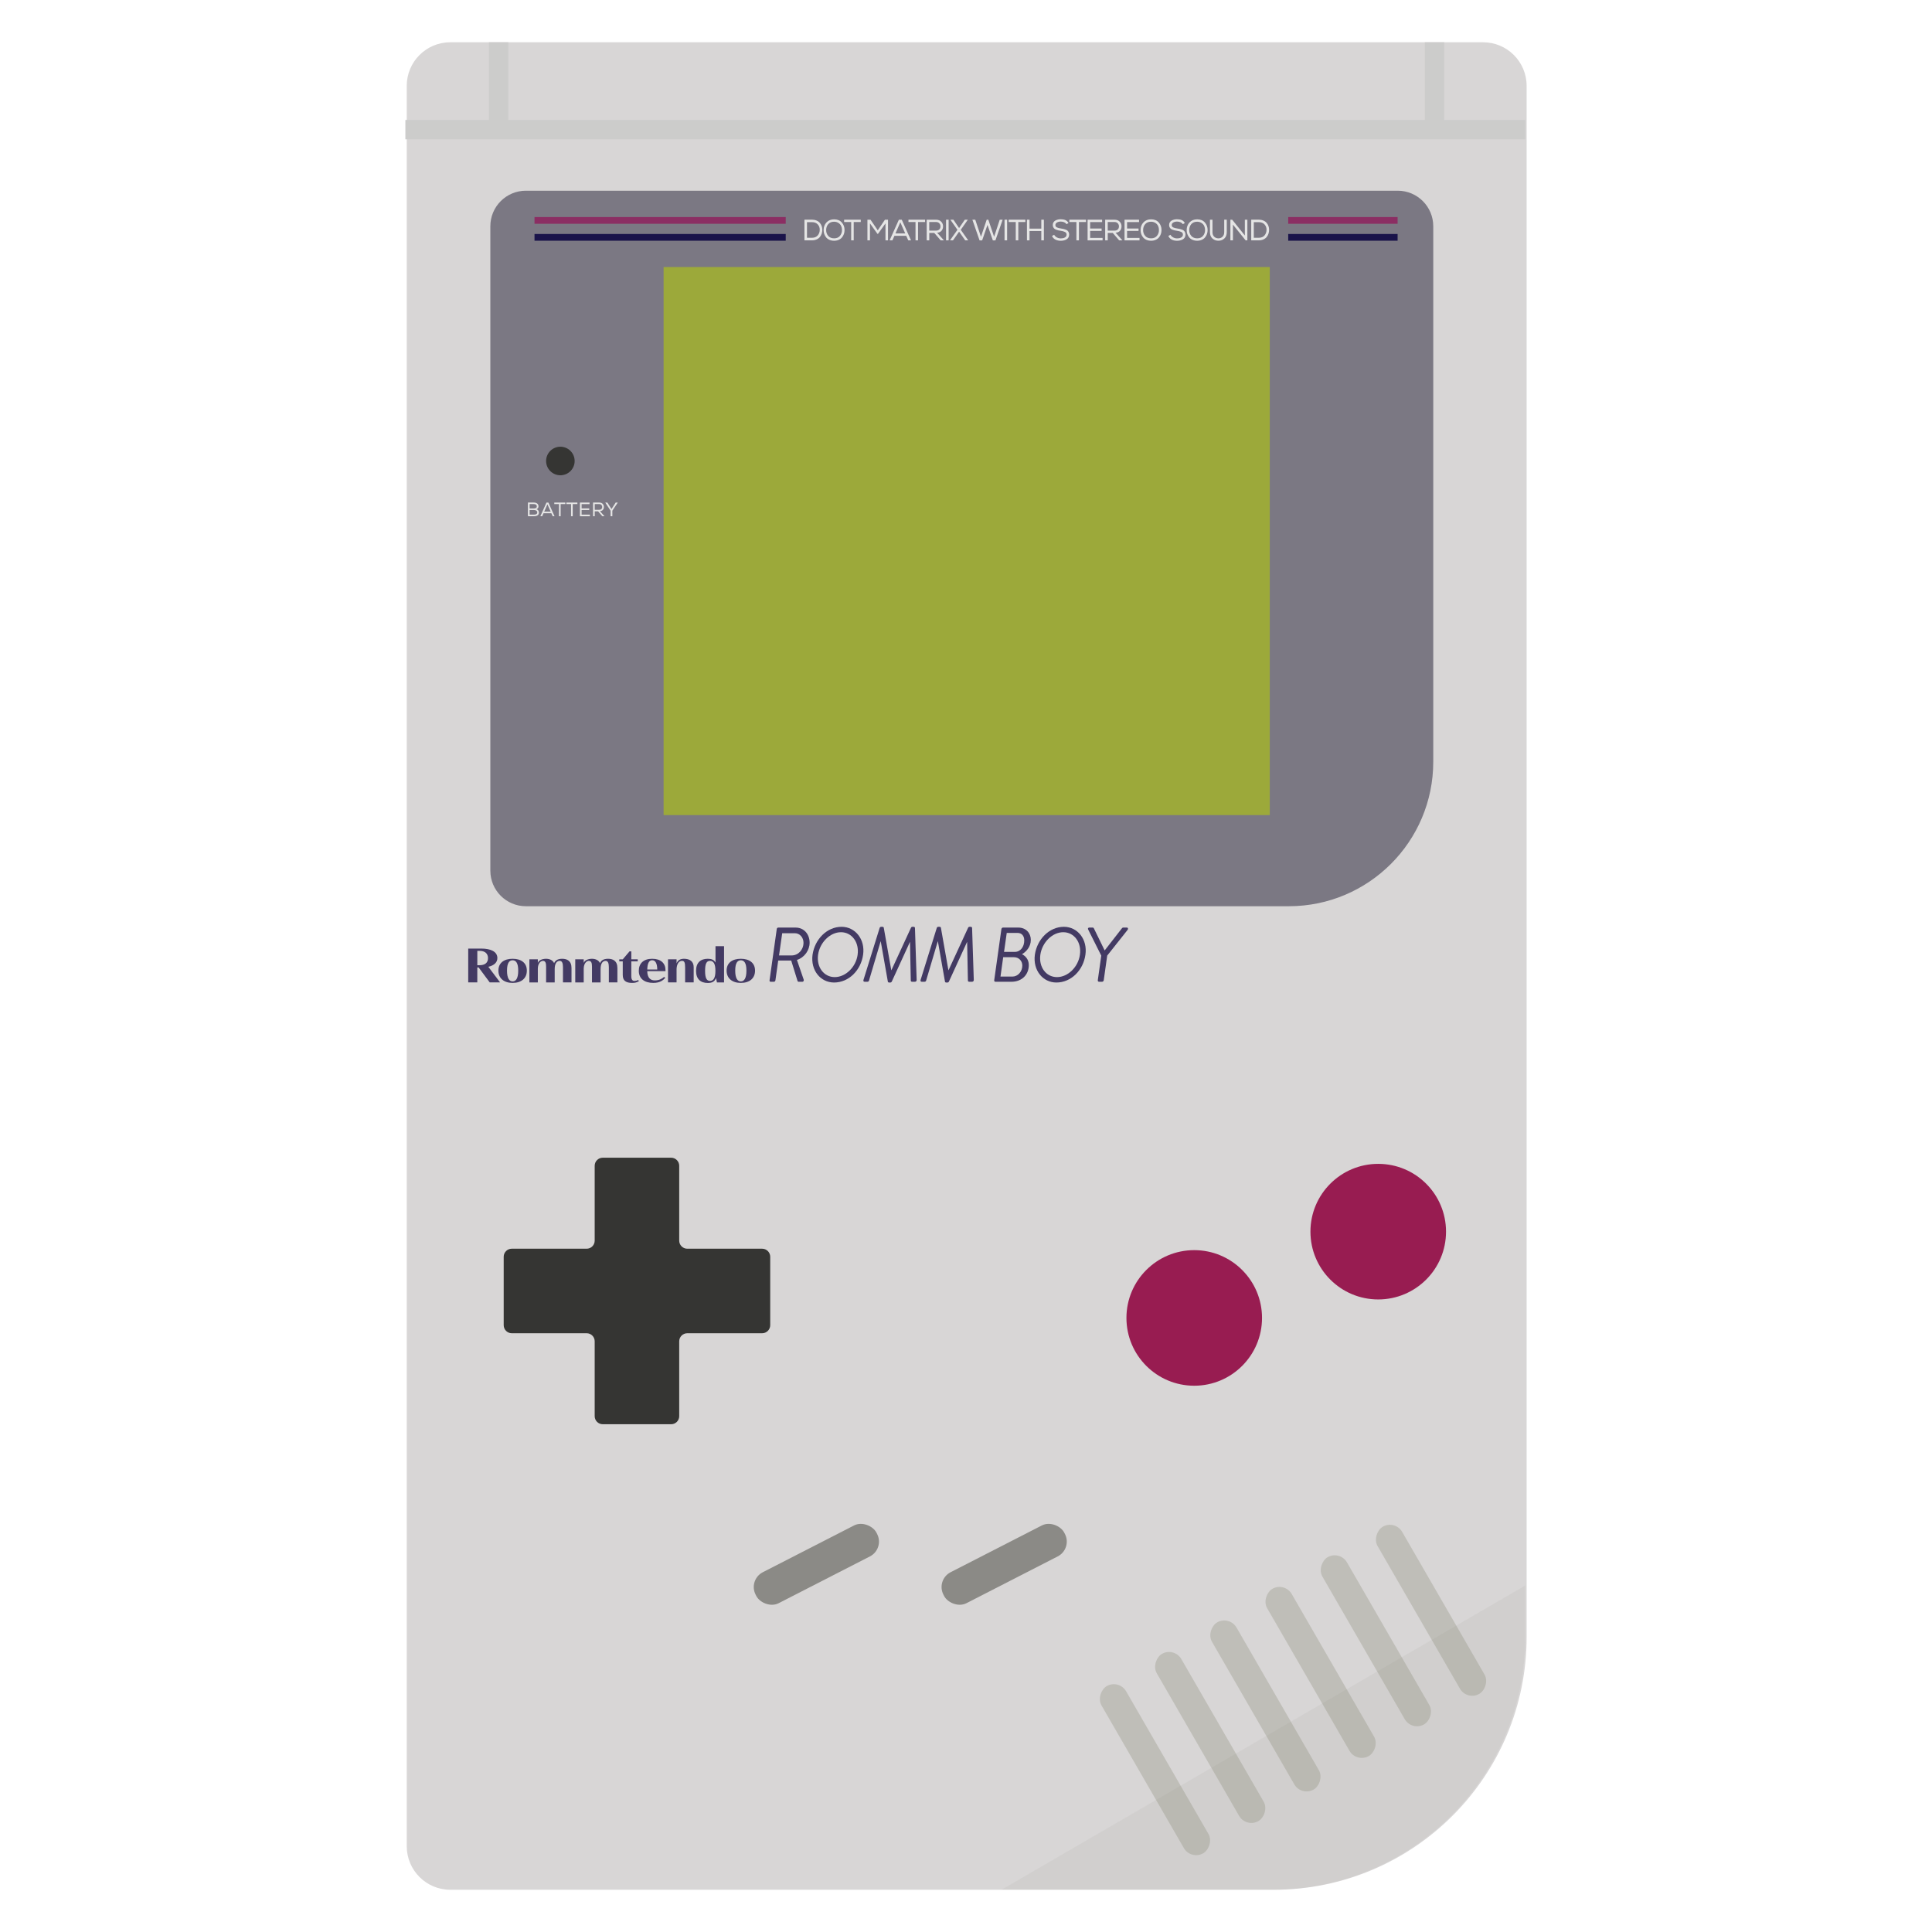 <?xml version="1.0" encoding="UTF-8"?>
<svg id="Layer_1" data-name="Layer 1" xmlns="http://www.w3.org/2000/svg" viewBox="0 0 1000 1000">
  <defs>
    <style>
      .cls-1 {
        fill: #cccccb;
      }

      .cls-2 {
        fill: #433a63;
      }

      .cls-3 {
        fill: #1a134a;
      }

      .cls-4 {
        fill: #9ca93a;
      }

      .cls-5 {
        fill: #8b2e63;
      }

      .cls-6 {
        fill: #e5e5e5;
      }

      .cls-7 {
        fill: #981c51;
      }

      .cls-8 {
        fill: #6e6a58;
        opacity: .06;
      }

      .cls-9 {
        fill: #8b8a86;
      }

      .cls-10 {
        fill: #7b7883;
      }

      .cls-11 {
        fill: #d8d6d6;
      }

      .cls-12 {
        fill: #bfbeb8;
      }

      .cls-13 {
        fill: #353533;
      }
    </style>
  </defs>
  <path class="cls-11" d="M790.18,44.42v802.83c0,72.29-58.6,130.89-130.9,130.89H233.09c-12.46,0-22.56-10.09-22.56-22.55V44.42c0-12.45,10.1-22.55,22.56-22.55h534.53c12.46,0,22.56,10.1,22.56,22.55Z"/>
  <path class="cls-10" d="M272.19,98.71h451.27c10.15,0,18.39,8.24,18.39,18.39v277.21c0,41.25-33.49,74.75-74.75,74.75h-394.91c-10.15,0-18.39-8.24-18.39-18.39V117.1c0-10.15,8.24-18.39,18.39-18.39Z"/>
  <circle class="cls-7" cx="713.37" cy="637.5" r="35.09"/>
  <circle class="cls-7" cx="618.13" cy="682.16" r="35.09"/>
  <rect class="cls-4" x="343.48" y="138.22" width="313.75" height="283.67"/>
  <circle class="cls-13" cx="290.05" cy="238.61" r="7.39"/>
  <path class="cls-13" d="M394.49,646.33h-38.76c-2.3,0-4.17-1.87-4.17-4.17v-38.76c0-2.3-1.87-4.17-4.17-4.17h-35.41c-2.3,0-4.17,1.87-4.17,4.17v38.76c0,2.3-1.87,4.17-4.17,4.17h-38.76c-2.3,0-4.17,1.87-4.17,4.17v35.41c0,2.3,1.87,4.17,4.17,4.17h38.76c2.3,0,4.17,1.87,4.17,4.17v38.76c0,2.3,1.87,4.17,4.17,4.17h35.41c2.3,0,4.17-1.87,4.17-4.17v-38.76c0-2.3,1.87-4.17,4.17-4.17h38.76c2.3,0,4.17-1.87,4.17-4.17v-35.41c0-2.3-1.87-4.17-4.17-4.17Z"/>
  <rect class="cls-9" x="387.38" y="800.72" width="70.29" height="18.01" rx="8.61" ry="8.61" transform="translate(-322.82 281.86) rotate(-27.14)"/>
  <rect class="cls-9" x="484.59" y="800.72" width="70.29" height="18.01" rx="8.61" ry="8.61" transform="translate(-312.12 326.2) rotate(-27.14)"/>
  <rect class="cls-12" x="690.76" y="826.14" width="99.91" height="14.69" rx="7.34" ry="7.34" transform="translate(1092.17 -224.74) rotate(60)"/>
  <rect class="cls-12" x="662.18" y="841.92" width="99.91" height="14.69" rx="7.34" ry="7.34" transform="translate(1091.56 -192.09) rotate(60)"/>
  <rect class="cls-12" x="633.6" y="858.3" width="99.91" height="14.69" rx="7.34" ry="7.34" transform="translate(1091.44 -159.16) rotate(60)"/>
  <rect class="cls-12" x="605.03" y="875.65" width="99.91" height="14.69" rx="7.34" ry="7.34" transform="translate(1092.18 -125.73) rotate(60)"/>
  <rect class="cls-12" x="576.45" y="891.96" width="99.91" height="14.69" rx="7.34" ry="7.34" transform="translate(1092.02 -92.83) rotate(60)"/>
  <rect class="cls-12" x="547.87" y="908.64" width="99.91" height="14.69" rx="7.34" ry="7.34" transform="translate(1092.17 -59.74) rotate(60)"/>
  <path class="cls-8" d="M789.47,820.65v26.6c0,72.29-58.6,130.89-130.9,130.89h-140.22l271.12-157.49Z"/>
  <rect class="cls-5" x="276.66" y="112.34" width="130.03" height="3.49"/>
  <rect class="cls-3" x="276.66" y="121.11" width="130.03" height="3.49"/>
  <rect class="cls-5" x="666.78" y="112.34" width="56.62" height="3.49"/>
  <rect class="cls-3" x="666.78" y="121.11" width="56.62" height="3.49"/>
  <polygon class="cls-1" points="747.51 62.09 747.51 21.86 737.48 21.86 737.48 62.09 263.1 62.09 263.1 21.86 253.08 21.86 253.08 62.09 209.82 62.09 209.82 72.11 789.47 72.11 789.47 62.09 747.51 62.09"/>
  <g>
    <path class="cls-2" d="M242.35,490.98h6.81c4.73,0,8.28,1.53,8.28,4.9,0,2.4-1.88,3.88-4.68,4.53l6.08,8.08h-5.36l-5.73-7.73h-.7v7.73h-4.7v-17.52ZM247.06,492.16v7.43h1.15c2.7,0,4.38-1.18,4.38-3.65s-1.68-3.78-4.35-3.78h-1.18Z"/>
    <path class="cls-2" d="M265.33,508.75c-4.45,0-7.36-2.35-7.36-6.36s2.93-6.13,7.36-6.13,7.36,2.13,7.36,6.13-2.85,6.36-7.36,6.36ZM265.33,507.97c1.73,0,2.9-1.6,2.9-5.58s-1.18-5.35-2.9-5.35-2.9,1.38-2.9,5.35,1.18,5.58,2.9,5.58Z"/>
    <path class="cls-2" d="M291.39,508.5v-7.93c0-2.03-.48-3.23-1.65-3.23-1.25,0-2.63.9-2.63,4.28v6.88h-4.45v-8.16c0-1.88-.33-3-1.65-3-1.1,0-2.55,1.18-2.63,3.93v7.23h-4.38v-11.96h4.38v1.9c.43-1.33,2.13-2.18,4.28-2.18,1.63,0,3.45.63,4.15,2.28.5-1.28,1.7-2.28,4.15-2.28s4.85.98,4.85,4.8v7.43h-4.43Z"/>
    <path class="cls-2" d="M315.14,508.5v-7.93c0-2.03-.48-3.23-1.65-3.23-1.25,0-2.63.9-2.63,4.28v6.88h-4.45v-8.16c0-1.88-.33-3-1.65-3-1.1,0-2.55,1.18-2.63,3.93v7.23h-4.38v-11.96h4.38v1.9c.43-1.33,2.13-2.18,4.28-2.18,1.63,0,3.45.63,4.15,2.28.5-1.28,1.7-2.28,4.15-2.28s4.85.98,4.85,4.8v7.43h-4.43Z"/>
    <path class="cls-2" d="M326.76,496.54h3.33v1.05h-3.33v7.71c0,2,.83,2.43,1.68,2.43.53,0,1.28-.15,1.88-.5l.35.65c-1.25.63-1.9.88-3.43.88-3.28,0-4.9-1.2-4.9-4.1v-7.06h-1.8v-1.05h1.8l3.5-4.13h.93v4.13Z"/>
    <path class="cls-2" d="M344.45,502.07v.6h-9.43c.05,3.3,1.5,4.78,3.88,4.78,2.2,0,3.63-.75,4.83-1.78l.63.43c-1.08,1.25-2.75,2.65-6.21,2.65-4.55,0-7.51-2.15-7.51-6.28,0-3.73,2.4-6.21,6.93-6.21s6.88,2.38,6.88,5.81ZM335.02,501.82h5.18c-.05-3.43-1.1-4.8-2.63-4.8s-2.45,1.35-2.55,4.8Z"/>
    <path class="cls-2" d="M350.19,498.66c.58-1.48,1.73-2.4,3.83-2.4,3.08,0,5.03,1.43,5.03,4.35v7.88h-4.43v-7.66c0-2.65-.4-3.5-1.6-3.5-1.58,0-2.68,1.45-2.83,4.13v7.03h-4.43v-11.96h4.43v2.13Z"/>
    <path class="cls-2" d="M371.09,508.5l-.48-2.3c-.7,1.93-2.1,2.58-4.25,2.58-3.75,0-6.08-2-6.08-6.26s2.33-6.26,6.08-6.26c1.9,0,3.23.53,3.98,1.98v-8.51h4.43v18.77h-3.68ZM364.95,502.52c0,3.68.78,5.18,2.55,5.18s2.8-1.5,2.8-5.18-.98-5.18-2.8-5.18-2.55,1.5-2.55,5.18Z"/>
    <path class="cls-2" d="M383.45,508.75c-4.45,0-7.36-2.35-7.36-6.36s2.93-6.13,7.36-6.13,7.36,2.13,7.36,6.13-2.85,6.36-7.36,6.36ZM383.45,507.97c1.73,0,2.9-1.6,2.9-5.58s-1.18-5.35-2.9-5.35-2.9,1.38-2.9,5.35,1.18,5.58,2.9,5.58Z"/>
  </g>
  <g>
    <path class="cls-2" d="M402.03,480.87c.04-.4.4-.76.76-.76h9.02c4.41,0,7.25,3.53,7.25,7.81,0,3.89-2.64,7.69-6.57,8.94l3.49,10.14c.2.52-.08,1.16-.68,1.16h-1.96c-.24,0-.48-.2-.52-.36l-3.29-10.62h-6.73l-1.44,10.22c-.04.4-.4.76-.76.76h-1.72c-.4,0-.64-.36-.56-.76l3.73-26.53ZM409.76,494.53c3.41,0,6.13-2.93,6.13-6.57,0-2.64-1.84-4.93-4.49-4.93h-6.53l-1.64,11.5h6.53Z"/>
    <path class="cls-2" d="M420.57,494.17c1.16-8.01,7.45-14.46,15.03-14.46,7.05,0,12.3,6.45,11.14,14.46-1.12,8.01-7.37,14.38-15.03,14.38-7.05,0-12.22-6.37-11.14-14.38ZM443.9,494.17c.92-6.37-2.96-11.66-8.61-11.66s-10.94,5.29-11.86,11.66c-.88,6.37,2.97,11.58,8.62,11.58s10.98-5.21,11.86-11.58Z"/>
    <path class="cls-2" d="M455.31,480.27c.12-.4.44-.56.84-.56h.56c.4,0,.68.2.72.44l3.89,22h.08l10.14-22c.12-.24.36-.44.76-.44h.56c.4,0,.72.24.72.56l.88,26.93c0,.56-.32.96-.92.96h-1.4c-.48,0-.72-.28-.72-.56l-.4-20.04h-.04l-9.42,20.56c-.12.24-.44.44-.76.44h-.52c-.44,0-.68-.2-.72-.44l-3.69-20.92h-.04l-6.05,20.4c-.08.28-.36.56-.84.56h-1.4c-.6,0-.76-.44-.6-.96l8.37-26.93Z"/>
    <path class="cls-2" d="M484.88,480.27c.12-.4.44-.56.84-.56h.56c.4,0,.68.2.72.44l3.89,22h.08l10.14-22c.12-.24.36-.44.76-.44h.56c.4,0,.72.24.72.56l.88,26.93c0,.56-.32.96-.92.96h-1.4c-.48,0-.72-.28-.72-.56l-.4-20.04h-.04l-9.42,20.56c-.12.24-.44.44-.76.44h-.52c-.44,0-.68-.2-.72-.44l-3.69-20.92h-.04l-6.05,20.4c-.08.28-.36.56-.84.56h-1.4c-.6,0-.76-.44-.6-.96l8.37-26.93Z"/>
    <path class="cls-2" d="M518.33,480.87c.08-.4.4-.76.8-.76h7.97c3.97,0,6.45,2.89,6.45,6.37,0,3.73-2.52,6.21-4.57,7.41,1.6.8,3.53,2.56,3.53,5.61,0,4.93-3.49,8.66-9.02,8.66h-8.29c-.4,0-.64-.36-.6-.76l3.73-26.53ZM524.06,505.47c2.77,0,5.09-2.56,5.09-5.69,0-2.48-1.84-4.33-4.29-4.33h-5.61l-1.4,10.02h6.21ZM525.26,492.69c2.97,0,4.89-2.64,4.89-5.89,0-2.32-1.2-3.93-3.53-3.93h-5.53l-1.4,9.82h5.57Z"/>
    <path class="cls-2" d="M535.64,494.17c1.16-8.01,7.45-14.46,15.03-14.46,7.05,0,12.3,6.45,11.14,14.46-1.12,8.01-7.37,14.38-15.03,14.38-7.05,0-12.22-6.37-11.14-14.38ZM558.96,494.17c.92-6.37-2.96-11.66-8.62-11.66s-10.94,5.29-11.86,11.66c-.88,6.37,2.96,11.58,8.62,11.58s10.98-5.21,11.86-11.58Z"/>
    <path class="cls-2" d="M570.02,494.65l-6.81-13.58c-.24-.48,0-.96.56-.96h1.84c.28,0,.48.2.56.36l5.57,11.42h.08l8.89-11.42c.12-.16.36-.36.64-.36h1.92c.6,0,.76.64.4,1.16l-10.58,13.34-1.8,12.78c-.04.4-.44.76-.8.76h-1.68c-.4,0-.64-.36-.6-.76l1.8-12.74Z"/>
  </g>
  <g>
    <path class="cls-6" d="M416.36,113.7h3.89c.88,0,1.66.15,2.37.44.7.29,1.27.69,1.69,1.19.43.5.75,1.06.98,1.67.22.62.34,1.26.34,1.93s-.11,1.37-.32,2.01c-.21.64-.53,1.22-.95,1.74-.42.52-.99.94-1.69,1.25-.71.31-1.51.47-2.4.47h-3.89v-10.7ZM423.27,121.84c.69-.82,1.03-1.79,1.03-2.92s-.35-2-1.05-2.78c-.7-.77-1.7-1.16-2.99-1.16h-2.56v8.09h2.56c1.32,0,2.33-.41,3.01-1.23Z"/>
    <path class="cls-6" d="M435.73,115.18c.95,1.09,1.42,2.39,1.41,3.91,0,.71-.11,1.39-.34,2.04-.23.65-.56,1.24-.99,1.76-.43.52-1,.94-1.7,1.25-.7.31-1.5.47-2.38.47s-1.68-.16-2.39-.47c-.71-.31-1.28-.73-1.71-1.25-.43-.52-.76-1.11-.99-1.75-.23-.65-.34-1.33-.34-2.05,0-1.59.5-2.91,1.49-3.97s2.31-1.59,3.96-1.59c1.71.01,3.04.56,3.99,1.65ZM435.4,117.01c-.28-.64-.75-1.17-1.38-1.59s-1.4-.65-2.28-.66c-1.3,0-2.31.41-3.04,1.24s-1.08,1.86-1.08,3.09.36,2.19,1.07,3.02c.71.83,1.73,1.25,3.05,1.25s2.32-.42,3.02-1.27,1.05-1.85,1.05-3.01c.01-.75-.13-1.45-.41-2.08Z"/>
    <path class="cls-6" d="M436.92,114.91v-1.19h8.61v1.19h-3.65v9.49h-1.31v-9.49h-3.65Z"/>
    <path class="cls-6" d="M454.44,121.04h-.27l-3.88-5.43v8.79h-1.31v-10.68h1.59l3.75,5.49,3.72-5.49h1.59v10.68h-1.31v-8.76l-3.88,5.4Z"/>
    <path class="cls-6" d="M466.75,113.72l4.79,10.68h-1.43l-1.05-2.35h-6.1l-1.04,2.35h-1.45l4.79-10.68h1.5ZM466,115.06l-2.53,5.77h5.07l-2.53-5.77Z"/>
    <path class="cls-6" d="M470.22,114.91v-1.19h8.61v1.19h-3.65v9.49h-1.31v-9.49h-3.65Z"/>
    <path class="cls-6" d="M483.58,120.56h-2.59v3.85h-1.33v-10.68h4.85c1.14,0,2.03.34,2.66,1.01.64.67.95,1.47.95,2.41,0,.88-.24,1.62-.75,2.25-.51.63-1.28.98-2.32,1.06l3.53,3.95h-1.68l-3.33-3.85ZM486.2,118.75c.4-.41.6-.94.6-1.58,0-.59-.19-1.11-.6-1.57-.41-.46-.97-.69-1.69-.69h-3.53v4.46h3.46c.76,0,1.35-.21,1.75-.62Z"/>
    <path class="cls-6" d="M489.68,113.72h1.33v10.68h-1.33v-10.68Z"/>
    <path class="cls-6" d="M500.91,113.73v.05l-3.62,5.17,3.83,5.42v.03h-1.53l-3.16-4.49-3.16,4.49h-1.53v-.03l3.83-5.42-3.62-5.17v-.05h1.54l2.93,4.32,2.96-4.32h1.51Z"/>
    <path class="cls-6" d="M504.8,113.72l2.95,8.83,2.96-8.83h.85l2.99,8.83,2.91-8.83h1.51l-3.74,10.7h-1.33l-2.78-8-2.76,8h-1.34l-3.72-10.7h1.5Z"/>
    <path class="cls-6" d="M519.95,113.72h1.33v10.68h-1.33v-10.68Z"/>
    <path class="cls-6" d="M522.11,114.91v-1.19h8.61v1.19h-3.65v9.49h-1.31v-9.49h-3.65Z"/>
    <path class="cls-6" d="M538.98,119.58h-6.1v4.82h-1.33v-10.68h1.33v4.62h6.1v-4.62h1.33v10.68h-1.33v-4.82Z"/>
    <path class="cls-6" d="M550.84,115.04c-.55-.23-1.14-.35-1.77-.36-.76,0-1.42.15-1.98.47-.55.31-.83.77-.83,1.37,0,.27.07.51.21.72.14.2.36.37.66.5s.59.24.89.31c.3.08.68.15,1.14.22.53.08.96.16,1.28.23.33.07.7.19,1.12.34s.75.34.98.54c.23.2.43.48.6.83s.25.76.25,1.23c0,.57-.13,1.07-.39,1.5-.26.43-.6.76-1.04.99s-.89.41-1.38.52-1,.17-1.54.17c-1.02,0-1.93-.2-2.73-.6s-1.4-1.02-1.79-1.87l1.1-.64c.33.6.81,1.06,1.44,1.39.64.33,1.3.49,1.99.49.36,0,.7-.03,1.03-.09.33-.06.65-.16.96-.31.31-.14.56-.35.75-.62s.28-.59.28-.97c0-.32-.08-.59-.24-.82-.16-.23-.39-.42-.71-.56s-.63-.25-.95-.34c-.32-.08-.71-.16-1.18-.23-.49-.07-.9-.15-1.23-.22-.33-.08-.69-.19-1.08-.34-.39-.15-.7-.32-.93-.52-.23-.2-.43-.46-.59-.78-.16-.32-.24-.69-.24-1.11-.01-.53.11-.99.36-1.4s.58-.71.99-.94c.41-.22.85-.39,1.31-.5.46-.11.94-.16,1.43-.16.92,0,1.71.14,2.38.41.67.27,1.23.78,1.66,1.53l-1.01.63c-.28-.45-.69-.79-1.24-1.01Z"/>
    <path class="cls-6" d="M553.5,114.91v-1.19h8.61v1.19h-3.65v9.49h-1.31v-9.49h-3.65Z"/>
    <path class="cls-6" d="M562.94,113.72h7.51v1.22h-6.2v3.34h5.94v1.24h-5.94v3.62h6.44v1.27h-7.75v-10.68Z"/>
    <path class="cls-6" d="M575.96,120.56h-2.59v3.85h-1.33v-10.68h4.85c1.14,0,2.03.34,2.66,1.01.64.67.95,1.47.95,2.41,0,.88-.24,1.62-.75,2.25-.51.63-1.28.98-2.32,1.06l3.53,3.95h-1.68l-3.33-3.85ZM578.57,118.75c.4-.41.6-.94.6-1.58,0-.59-.19-1.11-.6-1.57-.41-.46-.97-.69-1.69-.69h-3.52v4.46h3.46c.76,0,1.35-.21,1.75-.62Z"/>
    <path class="cls-6" d="M582.06,113.72h7.51v1.22h-6.2v3.34h5.94v1.24h-5.94v3.62h6.44v1.27h-7.75v-10.68Z"/>
    <path class="cls-6" d="M599.79,115.18c.95,1.09,1.42,2.39,1.41,3.91,0,.71-.11,1.39-.34,2.04-.23.65-.56,1.24-.99,1.76s-1,.94-1.7,1.25c-.7.31-1.5.47-2.38.47s-1.68-.16-2.39-.47c-.71-.31-1.28-.73-1.71-1.25s-.76-1.11-.99-1.75c-.23-.65-.34-1.33-.34-2.05,0-1.59.5-2.91,1.49-3.97s2.31-1.59,3.96-1.59c1.71.01,3.04.56,3.99,1.65ZM599.46,117.01c-.29-.64-.75-1.17-1.38-1.59s-1.4-.65-2.28-.66c-1.3,0-2.31.41-3.04,1.24-.72.83-1.08,1.86-1.08,3.09s.36,2.19,1.07,3.02c.71.83,1.73,1.25,3.05,1.25s2.32-.42,3.02-1.27c.7-.84,1.05-1.85,1.05-3.01,0-.75-.13-1.45-.41-2.08Z"/>
    <path class="cls-6" d="M611.05,115.04c-.55-.23-1.14-.35-1.77-.36-.76,0-1.42.15-1.98.47-.55.31-.83.77-.83,1.37,0,.27.07.51.21.72.14.2.36.37.66.5s.59.24.89.31c.3.08.68.15,1.14.22.53.08.96.16,1.28.23.33.07.7.19,1.12.34s.75.34.98.54c.23.2.43.48.6.83s.25.76.25,1.23c0,.57-.13,1.07-.39,1.5-.26.43-.6.76-1.04.99s-.89.41-1.38.52-1,.17-1.54.17c-1.02,0-1.93-.2-2.73-.6s-1.4-1.02-1.79-1.87l1.1-.64c.33.6.81,1.06,1.44,1.39.64.33,1.3.49,1.99.49.36,0,.7-.03,1.03-.09.33-.06.65-.16.96-.31.31-.14.56-.35.75-.62s.28-.59.28-.97c0-.32-.08-.59-.24-.82-.16-.23-.39-.42-.71-.56s-.63-.25-.95-.34c-.32-.08-.71-.16-1.18-.23-.49-.07-.9-.15-1.23-.22-.33-.08-.69-.19-1.08-.34-.39-.15-.7-.32-.93-.52-.23-.2-.43-.46-.59-.78-.16-.32-.24-.69-.24-1.11-.01-.53.11-.99.36-1.4s.58-.71.99-.94c.41-.22.85-.39,1.31-.5.46-.11.94-.16,1.43-.16.92,0,1.71.14,2.38.41.67.27,1.23.78,1.66,1.53l-1.01.63c-.28-.45-.69-.79-1.24-1.01Z"/>
    <path class="cls-6" d="M623.65,115.18c.95,1.09,1.42,2.39,1.41,3.91,0,.71-.11,1.39-.34,2.04-.23.65-.56,1.24-.99,1.76s-1,.94-1.7,1.25c-.7.31-1.5.47-2.38.47s-1.68-.16-2.39-.47c-.71-.31-1.28-.73-1.71-1.25s-.76-1.11-.99-1.75c-.23-.65-.34-1.33-.34-2.05,0-1.59.5-2.91,1.49-3.97s2.31-1.59,3.96-1.59c1.71.01,3.04.56,3.99,1.65ZM623.32,117.01c-.29-.64-.75-1.17-1.38-1.59s-1.4-.65-2.28-.66c-1.3,0-2.31.41-3.04,1.24-.72.83-1.08,1.86-1.08,3.09s.36,2.19,1.07,3.02c.71.83,1.73,1.25,3.05,1.25s2.32-.42,3.02-1.27c.7-.84,1.05-1.85,1.05-3.01,0-.75-.13-1.45-.41-2.08Z"/>
    <path class="cls-6" d="M634.97,113.73v6.41c0,1.41-.41,2.51-1.24,3.29-.83.78-1.86,1.17-3.09,1.17s-2.25-.39-3.1-1.16c-.85-.77-1.27-1.87-1.27-3.3v-6.41h1.31v6.41c0,1.02.29,1.81.88,2.38.59.57,1.32.85,2.18.85s1.58-.29,2.16-.87c.58-.58.86-1.37.86-2.38v-6.41h1.3l.02.02Z"/>
    <path class="cls-6" d="M637.78,113.72l6.55,8.18v-8.18h1.31v10.68h-.92l-6.56-8.15v8.15h-1.31v-10.68h.93Z"/>
    <path class="cls-6" d="M647.63,113.7h3.89c.88,0,1.66.15,2.37.44.7.29,1.27.69,1.69,1.19.43.5.75,1.06.98,1.67.22.62.33,1.26.33,1.93s-.11,1.37-.32,2.01c-.21.64-.53,1.22-.95,1.74s-.99.94-1.69,1.25c-.71.31-1.51.47-2.4.47h-3.89v-10.7ZM654.53,121.84c.69-.82,1.03-1.79,1.03-2.92s-.35-2-1.05-2.78c-.7-.77-1.7-1.16-2.99-1.16h-2.56v8.09h2.56c1.32,0,2.33-.41,3.01-1.23Z"/>
  </g>
  <g>
    <path class="cls-6" d="M276.35,260.12c.68,0,1.25.17,1.7.51.45.34.68.83.68,1.47,0,.33-.09.62-.27.88-.18.26-.44.45-.78.58.41.11.72.34.94.66.22.33.33.67.33,1.03s-.07.68-.21.94c-.14.26-.34.47-.59.61-.25.14-.53.24-.82.31-.29.06-.62.1-.98.1h-3.1v-7.09h3.1ZM274.13,263.17h2.26c.45,0,.8-.09,1.07-.26.27-.17.4-.44.4-.8,0-.39-.14-.68-.42-.89s-.64-.31-1.09-.31h-2.22v2.25ZM274.13,266.38h2.22c.21,0,.41-.02.59-.05.18-.03.36-.09.55-.17.18-.08.33-.2.43-.35.1-.16.16-.35.16-.58,0-.41-.18-.72-.52-.94-.34-.21-.73-.32-1.17-.32h-2.26v2.41Z"/>
    <path class="cls-6" d="M283.85,260.12l3.18,7.09h-.95l-.7-1.56h-4.05l-.69,1.56h-.96l3.18-7.09h.99ZM283.35,261.01l-1.68,3.83h3.36l-1.68-3.83Z"/>
    <path class="cls-6" d="M286.9,260.91v-.79h5.71v.79h-2.42v6.3h-.87v-6.3h-2.42Z"/>
    <path class="cls-6" d="M293.15,260.91v-.79h5.71v.79h-2.42v6.3h-.87v-6.3h-2.42Z"/>
    <path class="cls-6" d="M300.17,260.12h4.98v.81h-4.11v2.22h3.94v.82h-3.94v2.4h4.28v.84h-5.15v-7.09Z"/>
    <path class="cls-6" d="M309.56,264.66h-1.72v2.55h-.88v-7.09h3.22c.76,0,1.35.22,1.77.67.42.45.63.98.63,1.6,0,.58-.16,1.08-.5,1.49-.34.42-.85.65-1.54.7l2.34,2.62h-1.11l-2.21-2.55ZM311.3,263.46c.27-.27.4-.62.4-1.05,0-.39-.12-.74-.4-1.04-.27-.3-.65-.46-1.12-.46h-2.34v2.96h2.3c.51,0,.89-.14,1.16-.41Z"/>
    <path class="cls-6" d="M313.3,260.15v-.03h1.07l2.13,3.36,2.18-3.36h1.07v.03l-2.8,4.18v2.88h-.91v-2.88l-2.75-4.18Z"/>
  </g>
</svg>